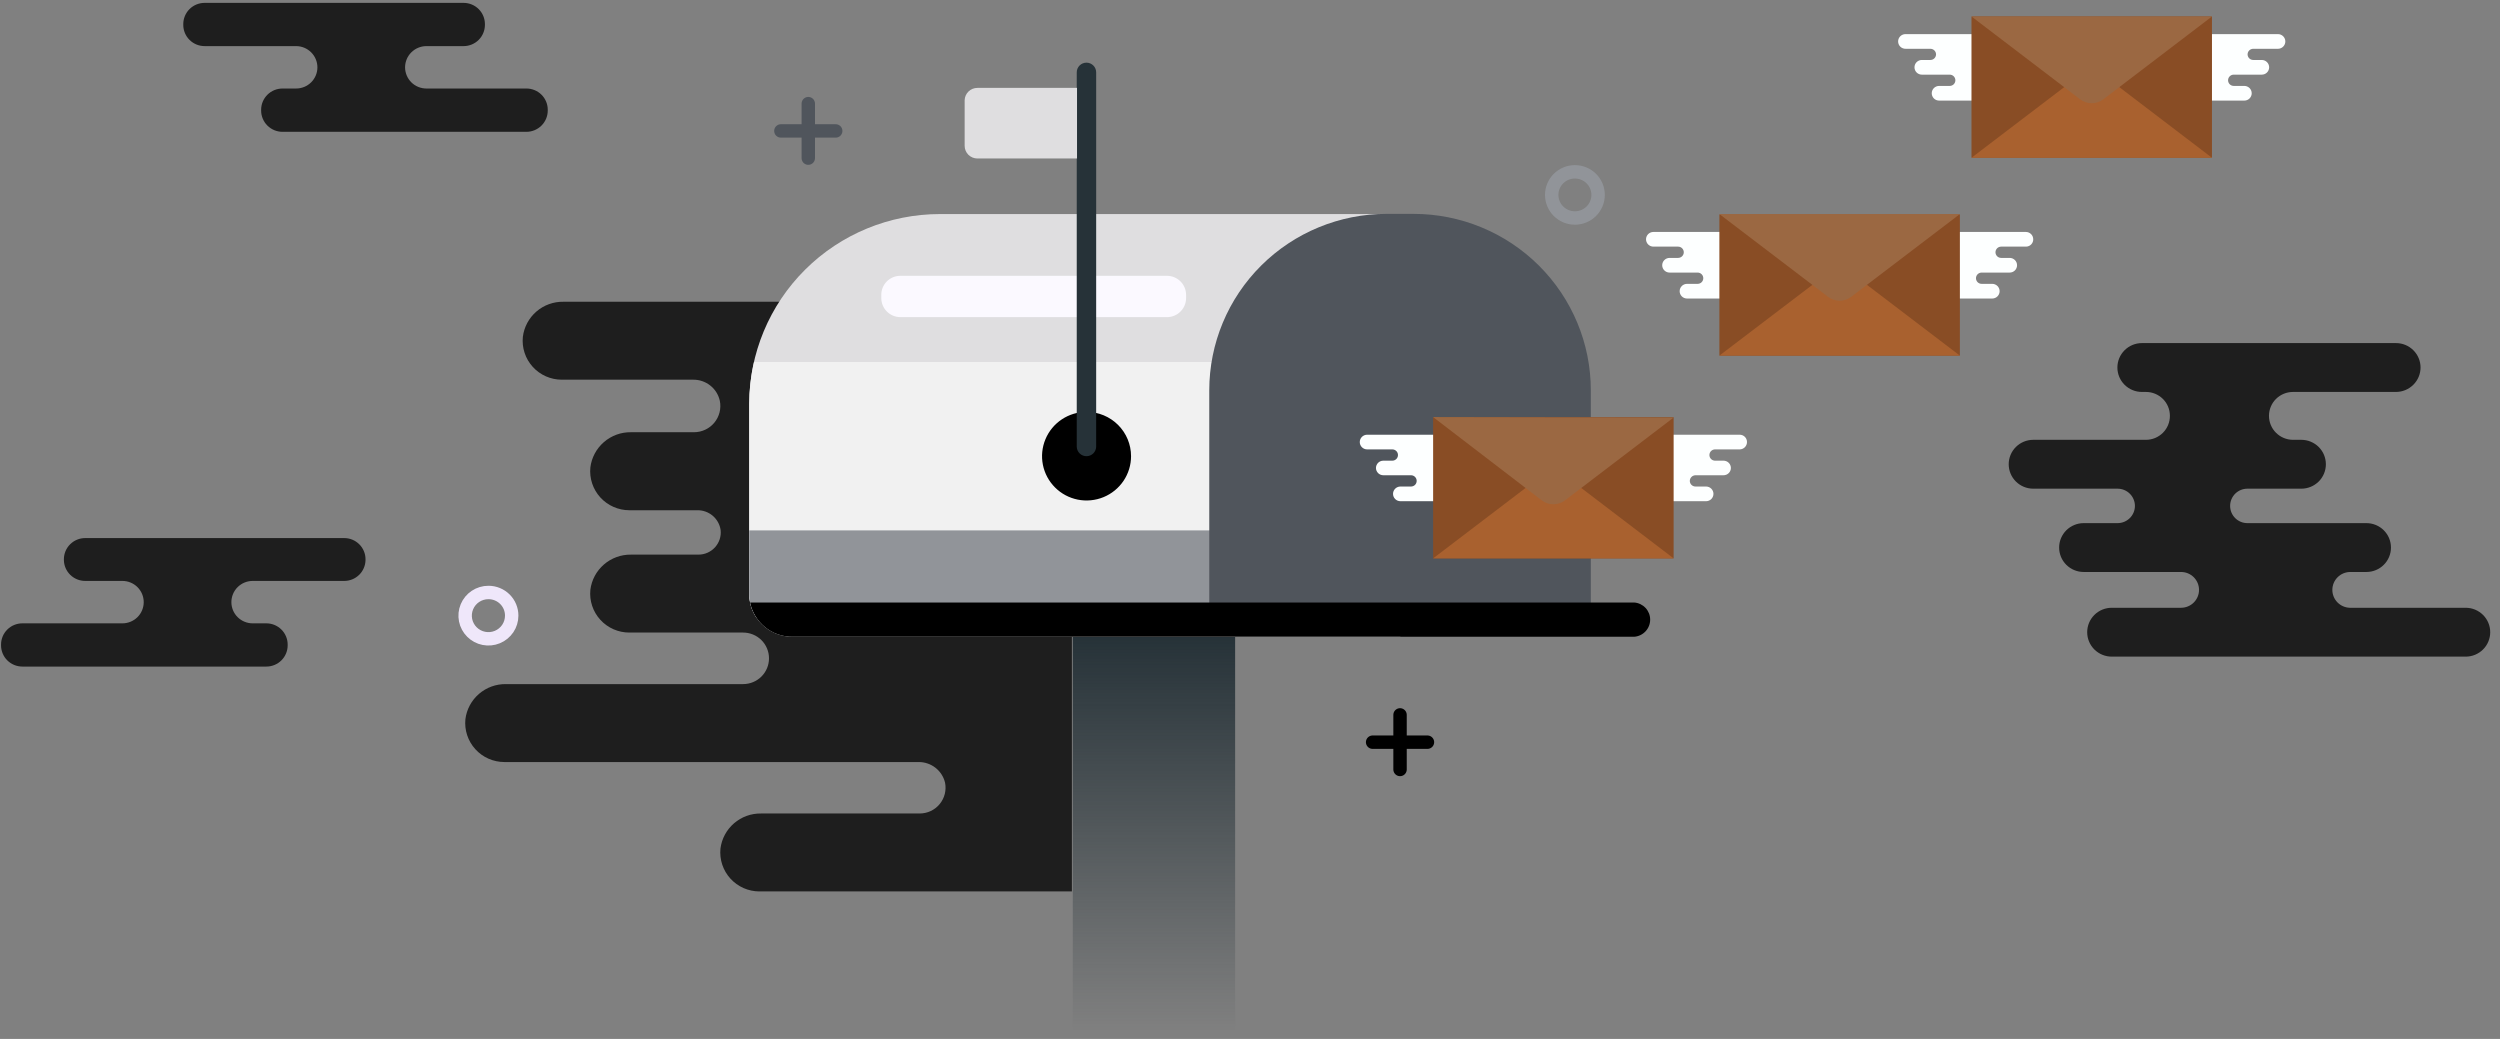 <svg width="231" height="96" viewBox="0 0 231 96" fill="none" xmlns="http://www.w3.org/2000/svg">
<rect x="0" y="0" width="231" height="96" fill="#808080" stroke="none"/>
<path d="M76.755 53.595V27.882H52.066C51.147 27.865 50.255 28.188 49.561 28.788C48.867 29.388 48.422 30.223 48.311 31.131C48.261 31.631 48.317 32.136 48.475 32.613C48.633 33.09 48.89 33.529 49.229 33.901C49.568 34.274 49.981 34.571 50.443 34.775C50.904 34.978 51.404 35.083 51.908 35.083H64.02C64.599 35.07 65.163 35.258 65.618 35.614C66.073 35.969 66.389 36.472 66.512 37.035C66.584 37.387 66.576 37.75 66.488 38.099C66.401 38.448 66.237 38.773 66.008 39.051C65.779 39.328 65.491 39.552 65.164 39.705C64.838 39.859 64.481 39.938 64.12 39.937H58.305C57.387 39.923 56.496 40.248 55.803 40.847C55.111 41.447 54.664 42.279 54.55 43.186C54.5 43.687 54.556 44.193 54.715 44.671C54.873 45.149 55.13 45.589 55.47 45.962C55.81 46.335 56.224 46.633 56.687 46.837C57.149 47.041 57.649 47.147 58.155 47.146H64.41C64.936 47.133 65.449 47.313 65.85 47.651C66.251 47.99 66.514 48.463 66.587 48.982C66.617 49.268 66.587 49.557 66.498 49.831C66.408 50.104 66.262 50.356 66.068 50.57C65.875 50.783 65.638 50.954 65.374 51.071C65.11 51.188 64.824 51.248 64.535 51.247H58.305C57.387 51.234 56.496 51.558 55.803 52.158C55.111 52.757 54.664 53.59 54.55 54.497C54.5 54.997 54.556 55.503 54.715 55.98C54.873 56.458 55.131 56.897 55.471 57.27C55.81 57.642 56.225 57.94 56.687 58.143C57.15 58.346 57.65 58.45 58.155 58.449H68.664C69.298 58.449 69.907 58.7 70.356 59.146C70.804 59.593 71.056 60.198 71.056 60.83C71.056 61.462 70.804 62.067 70.356 62.514C69.907 62.96 69.298 63.211 68.664 63.211H46.758C45.841 63.196 44.95 63.518 44.257 64.116C43.564 64.715 43.117 65.546 43.003 66.452C42.953 66.953 43.009 67.458 43.167 67.935C43.325 68.413 43.582 68.852 43.92 69.225C44.259 69.598 44.673 69.897 45.134 70.101C45.596 70.305 46.095 70.412 46.6 70.413H84.888C85.449 70.41 85.995 70.597 86.437 70.942C86.879 71.287 87.191 71.771 87.322 72.314C87.392 72.66 87.384 73.016 87.299 73.359C87.213 73.701 87.053 74.02 86.829 74.293C86.605 74.566 86.323 74.785 86.003 74.937C85.683 75.088 85.333 75.166 84.979 75.167H70.325C69.408 75.151 68.517 75.474 67.825 76.072C67.132 76.67 66.685 77.502 66.57 78.408C66.52 78.909 66.577 79.415 66.735 79.893C66.894 80.371 67.151 80.811 67.491 81.184C67.83 81.557 68.245 81.855 68.707 82.059C69.17 82.263 69.67 82.368 70.176 82.368H99.043V53.595H76.755Z" fill="#1E1E1E"/>
<path d="M114.126 58.837H99.126V95.266H114.126V58.837Z" fill="url(#paint0_linear_40_9365)"/>
<path d="M129.397 56.985V19.779H86.856C82.181 19.779 77.697 21.628 74.392 24.918C71.086 28.208 69.228 32.671 69.228 37.324V54.902C69.231 55.659 69.454 56.4 69.868 57.035L129.397 56.985Z" fill="#DFDEE0"/>
<path d="M69.669 33.446C69.382 34.714 69.234 36.008 69.228 37.307V54.885C69.228 55.933 69.647 56.939 70.391 57.68C71.136 58.421 72.146 58.837 73.199 58.837H129.397V33.446H69.669Z" fill="#F1F1F1"/>
<path d="M129.397 56.903V49.007H69.228V54.885C69.232 55.597 69.43 56.294 69.802 56.903H129.397Z" fill="#919499"/>
<path d="M128.118 19.762H130.61C134.955 19.762 139.122 21.48 142.194 24.538C145.266 27.596 146.992 31.743 146.992 36.067V56.903H111.736V36.067C111.736 31.743 113.462 27.596 116.534 24.538C119.607 21.48 123.773 19.762 128.118 19.762Z" fill="#50555C"/>
<path d="M150.996 55.671H69.311C69.492 56.564 69.978 57.368 70.687 57.946C71.395 58.523 72.283 58.838 73.199 58.837H150.996C151.398 58.808 151.774 58.629 152.049 58.335C152.323 58.041 152.476 57.655 152.476 57.254C152.476 56.853 152.323 56.467 152.049 56.173C151.774 55.879 151.398 55.7 150.996 55.671Z" fill="black"/>
<path d="M145.522 20.143C146.705 20.143 147.665 19.188 147.665 18.01C147.665 16.831 146.705 15.877 145.522 15.877C144.338 15.877 143.378 16.831 143.378 18.01C143.378 19.188 144.338 20.143 145.522 20.143Z" stroke="#919499" stroke-width="1.239" stroke-linecap="round" stroke-linejoin="round"/>
<path d="M47.281 56.886C47.281 57.31 47.155 57.724 46.919 58.076C46.682 58.428 46.346 58.702 45.953 58.864C45.56 59.027 45.127 59.069 44.71 58.986C44.292 58.904 43.909 58.7 43.608 58.4C43.307 58.101 43.102 57.719 43.019 57.304C42.936 56.888 42.979 56.458 43.142 56.067C43.305 55.675 43.58 55.341 43.934 55.105C44.288 54.87 44.704 54.745 45.13 54.745C45.412 54.744 45.693 54.798 45.954 54.905C46.216 55.013 46.453 55.17 46.653 55.369C46.853 55.569 47.012 55.805 47.12 56.065C47.227 56.326 47.282 56.605 47.281 56.886Z" stroke="#EFE7FA" stroke-width="1.239" stroke-linecap="round" stroke-linejoin="round"/>
<path d="M74.686 9.576V14.611" stroke="#50555C" stroke-width="1.239" stroke-linecap="round" stroke-linejoin="round"/>
<path d="M77.22 12.098H72.153" stroke="#50555C" stroke-width="1.239" stroke-linecap="round" stroke-linejoin="round"/>
<path d="M129.364 66.055V71.099" stroke="black" stroke-width="1.239" stroke-linecap="round" stroke-linejoin="round"/>
<path d="M131.897 68.577H126.83" stroke="black" stroke-width="1.239" stroke-linecap="round" stroke-linejoin="round"/>
<path d="M83.194 25.484H107.824C108.057 25.484 108.287 25.53 108.501 25.618C108.716 25.707 108.911 25.836 109.075 26C109.24 26.163 109.37 26.358 109.459 26.571C109.548 26.785 109.594 27.014 109.594 27.245V27.51C109.598 27.744 109.556 27.976 109.469 28.194C109.382 28.411 109.252 28.609 109.087 28.776C108.922 28.944 108.726 29.076 108.509 29.167C108.292 29.257 108.059 29.304 107.824 29.304H83.194C82.727 29.302 82.28 29.116 81.951 28.788C81.621 28.46 81.434 28.015 81.432 27.551V27.286C81.426 27.052 81.466 26.819 81.552 26.6C81.637 26.382 81.766 26.183 81.93 26.015C82.094 25.847 82.291 25.713 82.508 25.622C82.725 25.531 82.958 25.484 83.194 25.484Z" fill="#FBF9FF"/>
<path d="M100.406 38.06C99.592 38.058 98.796 38.297 98.119 38.745C97.441 39.194 96.913 39.833 96.601 40.581C96.288 41.328 96.205 42.151 96.363 42.946C96.521 43.74 96.912 44.47 97.487 45.043C98.061 45.617 98.794 46.007 99.592 46.166C100.39 46.324 101.217 46.244 101.969 45.934C102.721 45.625 103.363 45.1 103.816 44.427C104.268 43.754 104.509 42.962 104.509 42.152C104.509 41.068 104.077 40.029 103.308 39.261C102.538 38.494 101.495 38.062 100.406 38.06Z" fill="black"/>
<path d="M100.405 42.152C100.287 42.154 100.17 42.134 100.06 42.091C99.951 42.048 99.851 41.984 99.766 41.903C99.681 41.821 99.613 41.724 99.566 41.616C99.519 41.509 99.493 41.393 99.491 41.276V6.691C99.49 6.573 99.513 6.456 99.557 6.346C99.602 6.237 99.668 6.138 99.751 6.054C99.835 5.97 99.934 5.904 100.043 5.858C100.153 5.813 100.27 5.789 100.388 5.789C100.507 5.789 100.624 5.813 100.734 5.858C100.843 5.904 100.942 5.97 101.026 6.054C101.109 6.138 101.175 6.237 101.22 6.346C101.264 6.456 101.287 6.573 101.286 6.691V41.276C101.281 41.507 101.187 41.727 101.023 41.891C100.859 42.054 100.637 42.148 100.405 42.152Z" fill="#263238"/>
<path d="M90.312 8.121H99.517V14.645H90.312C90.157 14.645 90.004 14.614 89.861 14.555C89.718 14.496 89.588 14.41 89.478 14.301C89.369 14.192 89.282 14.062 89.223 13.92C89.163 13.777 89.133 13.625 89.133 13.47V9.262C89.141 8.956 89.27 8.666 89.49 8.453C89.71 8.24 90.005 8.121 90.312 8.121Z" fill="#DFDEE0"/>
<path d="M33.774 51.752V51.677C33.774 51.42 33.723 51.165 33.624 50.927C33.525 50.69 33.38 50.474 33.197 50.292C33.014 50.11 32.797 49.965 32.559 49.867C32.32 49.768 32.064 49.718 31.805 49.718H7.872C7.614 49.718 7.358 49.768 7.119 49.867C6.88 49.965 6.663 50.11 6.48 50.292C6.297 50.474 6.152 50.69 6.053 50.927C5.954 51.165 5.903 51.42 5.903 51.677V51.752C5.912 52.266 6.123 52.755 6.492 53.116C6.86 53.476 7.356 53.678 7.872 53.678H11.311C11.834 53.678 12.334 53.885 12.704 54.252C13.073 54.62 13.28 55.118 13.28 55.638C13.28 56.157 13.073 56.656 12.704 57.023C12.334 57.391 11.834 57.597 11.311 57.597H2.065C1.543 57.597 1.043 57.804 0.673 58.171C0.304 58.538 0.097 59.037 0.097 59.557V59.631C0.097 60.151 0.304 60.649 0.673 61.017C1.043 61.384 1.543 61.591 2.065 61.591H24.611C25.133 61.591 25.634 61.384 26.003 61.017C26.372 60.649 26.58 60.151 26.58 59.631V59.557C26.58 59.037 26.372 58.538 26.003 58.171C25.634 57.804 25.133 57.597 24.611 57.597H23.348C22.826 57.597 22.326 57.391 21.956 57.023C21.587 56.656 21.38 56.157 21.38 55.638C21.38 55.118 21.587 54.62 21.956 54.252C22.326 53.885 22.826 53.678 23.348 53.678H31.805C32.322 53.678 32.817 53.476 33.186 53.116C33.554 52.755 33.765 52.266 33.774 51.752Z" fill="#1E1E1E"/>
<path d="M16.935 2.309V2.226C16.935 1.968 16.986 1.712 17.086 1.474C17.185 1.236 17.331 1.019 17.515 0.837C17.698 0.655 17.916 0.511 18.156 0.413C18.396 0.315 18.653 0.265 18.912 0.266H42.837C43.359 0.266 43.86 0.473 44.229 0.84C44.598 1.208 44.806 1.706 44.806 2.226V2.309C44.803 2.827 44.595 3.323 44.226 3.689C43.857 4.055 43.358 4.26 42.837 4.26H39.398C38.876 4.262 38.377 4.469 38.008 4.836C37.639 5.203 37.431 5.7 37.429 6.219C37.429 6.477 37.48 6.732 37.579 6.969C37.678 7.207 37.823 7.423 38.005 7.605C38.188 7.787 38.405 7.931 38.644 8.03C38.883 8.128 39.139 8.179 39.398 8.179H48.644C48.902 8.179 49.158 8.23 49.397 8.328C49.636 8.427 49.853 8.571 50.036 8.753C50.218 8.935 50.364 9.151 50.462 9.389C50.561 9.626 50.612 9.881 50.612 10.138V10.221C50.61 10.74 50.402 11.237 50.033 11.604C49.664 11.971 49.165 12.178 48.644 12.181H26.098C25.576 12.178 25.077 11.971 24.708 11.604C24.339 11.237 24.131 10.74 24.129 10.221V10.138C24.131 9.619 24.339 9.122 24.708 8.755C25.077 8.388 25.576 8.181 26.098 8.179H27.36C27.883 8.179 28.384 7.972 28.753 7.605C29.122 7.237 29.329 6.739 29.329 6.219C29.327 5.7 29.119 5.203 28.75 4.836C28.381 4.469 27.882 4.262 27.36 4.26H18.912C18.654 4.261 18.397 4.211 18.158 4.114C17.919 4.016 17.701 3.873 17.518 3.692C17.334 3.511 17.188 3.295 17.088 3.058C16.988 2.821 16.936 2.566 16.935 2.309Z" fill="#1E1E1E"/>
<path d="M215.509 54.505C215.509 54.066 215.684 53.646 215.996 53.336C216.307 53.025 216.73 52.851 217.171 52.851H218.658C219.259 52.851 219.836 52.613 220.261 52.19C220.687 51.767 220.926 51.193 220.926 50.594C220.926 50.298 220.867 50.004 220.753 49.73C220.639 49.456 220.472 49.208 220.261 48.998C220.051 48.788 219.801 48.622 219.526 48.509C219.25 48.395 218.956 48.337 218.658 48.337H207.659C207.236 48.337 206.83 48.17 206.531 47.872C206.232 47.574 206.064 47.17 206.064 46.749C206.063 46.54 206.103 46.333 206.183 46.139C206.263 45.946 206.38 45.77 206.528 45.621C206.676 45.473 206.853 45.356 207.047 45.275C207.241 45.195 207.449 45.154 207.659 45.154H212.643C212.941 45.154 213.236 45.095 213.511 44.982C213.786 44.868 214.036 44.702 214.247 44.493C214.458 44.283 214.625 44.034 214.739 43.76C214.852 43.486 214.911 43.193 214.911 42.897C214.911 42.6 214.852 42.307 214.739 42.033C214.625 41.759 214.458 41.51 214.247 41.3C214.036 41.091 213.786 40.925 213.511 40.811C213.236 40.698 212.941 40.639 212.643 40.639H211.871C211.282 40.637 210.718 40.403 210.302 39.987C209.886 39.572 209.653 39.01 209.653 38.423C209.653 37.838 209.886 37.276 210.302 36.862C210.718 36.449 211.282 36.216 211.871 36.216H221.391C221.992 36.214 222.567 35.975 222.992 35.552C223.417 35.13 223.656 34.557 223.659 33.959C223.659 33.36 223.42 32.786 222.994 32.363C222.569 31.939 221.992 31.701 221.391 31.701H197.915C197.313 31.701 196.736 31.939 196.311 32.363C195.886 32.786 195.647 33.36 195.647 33.959C195.647 34.557 195.886 35.132 196.311 35.555C196.736 35.978 197.313 36.216 197.915 36.216H198.28C198.572 36.215 198.861 36.271 199.13 36.382C199.4 36.492 199.645 36.655 199.851 36.86C200.057 37.065 200.221 37.309 200.332 37.577C200.443 37.846 200.499 38.133 200.498 38.423C200.499 38.714 200.443 39.002 200.332 39.271C200.221 39.54 200.058 39.784 199.852 39.99C199.645 40.196 199.401 40.359 199.131 40.471C198.861 40.582 198.572 40.639 198.28 40.639H187.871C187.27 40.639 186.693 40.877 186.268 41.3C185.842 41.724 185.604 42.298 185.604 42.897C185.604 43.495 185.842 44.069 186.268 44.493C186.693 44.916 187.27 45.154 187.871 45.154H195.663C196.089 45.154 196.496 45.322 196.797 45.621C197.098 45.92 197.267 46.326 197.267 46.749C197.265 47.171 197.095 47.575 196.794 47.872C196.494 48.17 196.087 48.337 195.663 48.337H192.532C192.234 48.337 191.939 48.395 191.664 48.509C191.389 48.622 191.139 48.788 190.928 48.998C190.717 49.208 190.55 49.456 190.436 49.73C190.322 50.004 190.264 50.298 190.264 50.594C190.264 50.89 190.322 51.184 190.436 51.458C190.55 51.732 190.717 51.98 190.928 52.19C191.139 52.4 191.389 52.566 191.664 52.679C191.939 52.793 192.234 52.851 192.532 52.851H201.528C201.969 52.851 202.392 53.025 202.703 53.336C203.015 53.646 203.19 54.066 203.19 54.505C203.19 54.943 203.015 55.364 202.703 55.674C202.392 55.984 201.969 56.158 201.528 56.158H195.124C194.522 56.158 193.945 56.396 193.52 56.819C193.095 57.243 192.856 57.817 192.856 58.416C192.856 58.712 192.914 59.005 193.028 59.279C193.142 59.553 193.309 59.802 193.52 60.012C193.73 60.221 193.981 60.388 194.256 60.501C194.531 60.614 194.826 60.673 195.124 60.673H227.829C228.127 60.673 228.421 60.614 228.697 60.501C228.972 60.388 229.222 60.221 229.432 60.012C229.643 59.802 229.81 59.553 229.924 59.279C230.038 59.005 230.097 58.712 230.097 58.416C230.097 57.817 229.858 57.243 229.432 56.819C229.007 56.396 228.43 56.158 227.829 56.158H217.113C216.682 56.143 216.274 55.963 215.975 55.654C215.676 55.346 215.509 54.934 215.509 54.505Z" fill="#1E1E1E"/>
<path d="M161.422 40.846C161.423 40.757 161.406 40.668 161.372 40.585C161.338 40.502 161.288 40.427 161.225 40.364C161.161 40.301 161.086 40.251 161.003 40.217C160.919 40.184 160.83 40.167 160.741 40.168H153.979V46.311H157.642C157.823 46.311 157.996 46.24 158.124 46.113C158.251 45.986 158.323 45.813 158.323 45.633C158.323 45.453 158.251 45.281 158.124 45.154C157.996 45.027 157.823 44.955 157.642 44.955H156.662C156.523 44.955 156.39 44.9 156.292 44.803C156.194 44.705 156.138 44.572 156.138 44.434C156.141 44.297 156.196 44.166 156.294 44.068C156.392 43.971 156.524 43.916 156.662 43.913H159.254C159.433 43.913 159.605 43.843 159.732 43.718C159.86 43.592 159.933 43.422 159.935 43.244C159.935 43.064 159.863 42.892 159.735 42.764C159.607 42.637 159.434 42.566 159.254 42.566H158.473C158.334 42.566 158.201 42.511 158.103 42.413C158.004 42.316 157.949 42.183 157.949 42.045C157.949 41.907 158.004 41.774 158.103 41.676C158.201 41.579 158.334 41.524 158.473 41.524H160.757C160.935 41.52 161.104 41.446 161.228 41.32C161.352 41.193 161.422 41.023 161.422 40.846Z" fill="#FDFFFF"/>
<path d="M125.643 40.846C125.643 40.666 125.714 40.494 125.842 40.367C125.97 40.239 126.143 40.168 126.324 40.168H133.086V46.311H129.397C129.217 46.311 129.043 46.24 128.916 46.113C128.788 45.985 128.716 45.813 128.716 45.633C128.716 45.453 128.788 45.281 128.916 45.154C129.043 45.027 129.217 44.955 129.397 44.955H130.378C130.516 44.955 130.65 44.9 130.748 44.803C130.846 44.705 130.901 44.572 130.901 44.434C130.901 44.296 130.846 44.164 130.748 44.066C130.65 43.968 130.516 43.913 130.378 43.913H127.819C127.64 43.913 127.468 43.843 127.34 43.718C127.213 43.592 127.14 43.422 127.138 43.244C127.138 43.064 127.21 42.891 127.337 42.764C127.465 42.637 127.638 42.566 127.819 42.566H128.65C128.789 42.566 128.922 42.511 129.02 42.413C129.118 42.316 129.173 42.183 129.173 42.045C129.173 41.907 129.118 41.774 129.02 41.676C128.922 41.579 128.789 41.524 128.65 41.524H126.324C126.143 41.524 125.97 41.453 125.842 41.325C125.714 41.198 125.643 41.026 125.643 40.846Z" fill="#FDFFFF"/>
<path d="M154.643 38.547H132.421V51.594H154.643V38.547Z" fill="#894D25"/>
<path d="M154.643 51.594L143.536 43.128L132.421 51.594H154.643Z" fill="#A9612F"/>
<path d="M132.421 38.539L142.465 46.237C142.771 46.469 143.147 46.595 143.532 46.595C143.918 46.595 144.293 46.469 144.6 46.237L154.643 38.581L132.421 38.539Z" fill="#9B6842"/>
<path d="M187.871 22.111C187.871 21.931 187.8 21.758 187.672 21.631C187.544 21.504 187.371 21.433 187.19 21.433H180.428V27.584H184.083C184.264 27.584 184.437 27.513 184.565 27.386C184.693 27.258 184.765 27.086 184.765 26.906C184.765 26.726 184.693 26.554 184.565 26.427C184.437 26.299 184.264 26.228 184.083 26.228H183.103C182.964 26.228 182.831 26.173 182.733 26.076C182.635 25.978 182.58 25.845 182.58 25.707C182.58 25.569 182.635 25.437 182.733 25.339C182.831 25.241 182.964 25.186 183.103 25.186H185.695C185.876 25.186 186.049 25.115 186.177 24.988C186.304 24.861 186.376 24.688 186.376 24.508C186.376 24.328 186.304 24.156 186.177 24.029C186.049 23.902 185.876 23.83 185.695 23.83H184.906C184.767 23.83 184.634 23.776 184.536 23.678C184.438 23.58 184.382 23.448 184.382 23.309C184.382 23.171 184.438 23.039 184.536 22.941C184.634 22.843 184.767 22.789 184.906 22.789H187.19C187.28 22.79 187.369 22.773 187.452 22.739C187.535 22.706 187.611 22.656 187.674 22.593C187.738 22.529 187.788 22.454 187.822 22.371C187.856 22.289 187.873 22.2 187.871 22.111Z" fill="#FDFFFF"/>
<path d="M152.093 22.111C152.093 21.931 152.165 21.758 152.292 21.631C152.42 21.504 152.593 21.433 152.774 21.433H159.536V27.584H155.881C155.7 27.584 155.527 27.513 155.399 27.386C155.271 27.258 155.2 27.086 155.2 26.906C155.2 26.726 155.271 26.554 155.399 26.427C155.527 26.299 155.7 26.228 155.881 26.228H156.861C157 26.228 157.133 26.173 157.231 26.076C157.329 25.978 157.384 25.845 157.384 25.707C157.384 25.569 157.329 25.437 157.231 25.339C157.133 25.241 157 25.186 156.861 25.186H154.269C154.089 25.186 153.915 25.115 153.788 24.988C153.66 24.861 153.588 24.688 153.588 24.508C153.588 24.328 153.66 24.156 153.788 24.029C153.915 23.902 154.089 23.83 154.269 23.83H155.058C155.197 23.83 155.33 23.776 155.428 23.678C155.527 23.58 155.582 23.448 155.582 23.309C155.582 23.171 155.527 23.039 155.428 22.941C155.33 22.843 155.197 22.789 155.058 22.789H152.774C152.685 22.789 152.596 22.771 152.513 22.737C152.431 22.703 152.356 22.653 152.292 22.59C152.229 22.527 152.179 22.452 152.145 22.37C152.11 22.288 152.093 22.2 152.093 22.111Z" fill="#FDFFFF"/>
<path d="M181.093 19.812H158.871V32.859H181.093V19.812Z" fill="#894D25"/>
<path d="M181.093 32.859L169.986 24.401L158.871 32.859H181.093Z" fill="#A9612F"/>
<path d="M158.871 19.779L168.914 27.427C169.221 27.66 169.596 27.786 169.982 27.786C170.368 27.786 170.743 27.66 171.049 27.427L181.093 19.779H158.871Z" fill="#9B6842"/>
<path d="M211.165 3.83C211.165 3.65 211.093 3.478 210.965 3.351C210.838 3.223 210.664 3.152 210.484 3.152H203.722V9.295H207.377C207.557 9.295 207.731 9.224 207.858 9.097C207.986 8.969 208.058 8.797 208.058 8.617C208.058 8.437 207.986 8.265 207.858 8.138C207.731 8.011 207.557 7.939 207.377 7.939H206.397C206.258 7.939 206.125 7.884 206.027 7.787C205.928 7.689 205.873 7.556 205.873 7.418C205.873 7.28 205.928 7.148 206.027 7.05C206.125 6.952 206.258 6.897 206.397 6.897H208.988C209.169 6.897 209.342 6.826 209.47 6.699C209.598 6.572 209.67 6.399 209.67 6.219C209.67 6.04 209.598 5.867 209.47 5.74C209.342 5.613 209.169 5.541 208.988 5.541H208.199C208.06 5.541 207.927 5.487 207.829 5.389C207.731 5.291 207.676 5.159 207.676 5.021C207.678 4.884 207.734 4.753 207.832 4.658C207.93 4.562 208.062 4.508 208.199 4.508H210.484C210.664 4.508 210.838 4.436 210.965 4.309C211.093 4.182 211.165 4.01 211.165 3.83Z" fill="#FDFFFF"/>
<path d="M175.386 3.83C175.386 3.65 175.458 3.478 175.585 3.351C175.713 3.223 175.886 3.152 176.067 3.152H182.829V9.295H179.174C178.993 9.295 178.82 9.224 178.692 9.097C178.564 8.969 178.493 8.797 178.493 8.617C178.493 8.437 178.564 8.265 178.692 8.138C178.82 8.011 178.993 7.939 179.174 7.939H180.154C180.293 7.939 180.426 7.884 180.524 7.787C180.622 7.689 180.677 7.556 180.677 7.418C180.677 7.28 180.622 7.148 180.524 7.05C180.426 6.952 180.293 6.897 180.154 6.897H177.579C177.398 6.897 177.225 6.826 177.097 6.699C176.969 6.572 176.898 6.399 176.898 6.219C176.898 6.04 176.969 5.867 177.097 5.74C177.225 5.613 177.398 5.541 177.579 5.541H178.368C178.507 5.541 178.64 5.487 178.738 5.389C178.836 5.291 178.891 5.159 178.891 5.021C178.889 4.884 178.833 4.753 178.735 4.658C178.637 4.562 178.505 4.508 178.368 4.508H176.084C175.993 4.51 175.902 4.494 175.818 4.461C175.733 4.428 175.656 4.378 175.591 4.315C175.526 4.252 175.474 4.177 175.439 4.093C175.404 4.01 175.386 3.92 175.386 3.83Z" fill="#FDFFFF"/>
<path d="M204.386 1.523H182.165V14.57H204.386V1.523Z" fill="#894D25"/>
<path d="M204.386 14.578L193.28 6.112L182.165 14.578H204.386Z" fill="#A9612F"/>
<path d="M182.165 1.523L192.208 9.179C192.515 9.412 192.89 9.538 193.275 9.538C193.661 9.538 194.036 9.412 194.343 9.179L204.386 1.523H182.165Z" fill="#9B6842"/>
<defs>
<linearGradient id="paint0_linear_40_9365" x1="106.626" y1="58.837" x2="106.626" y2="95.266" gradientUnits="userSpaceOnUse">
<stop stop-color="#263238"/>
<stop offset="1" stop-color="#263238" stop-opacity="0"/>
</linearGradient>
</defs>
</svg>

